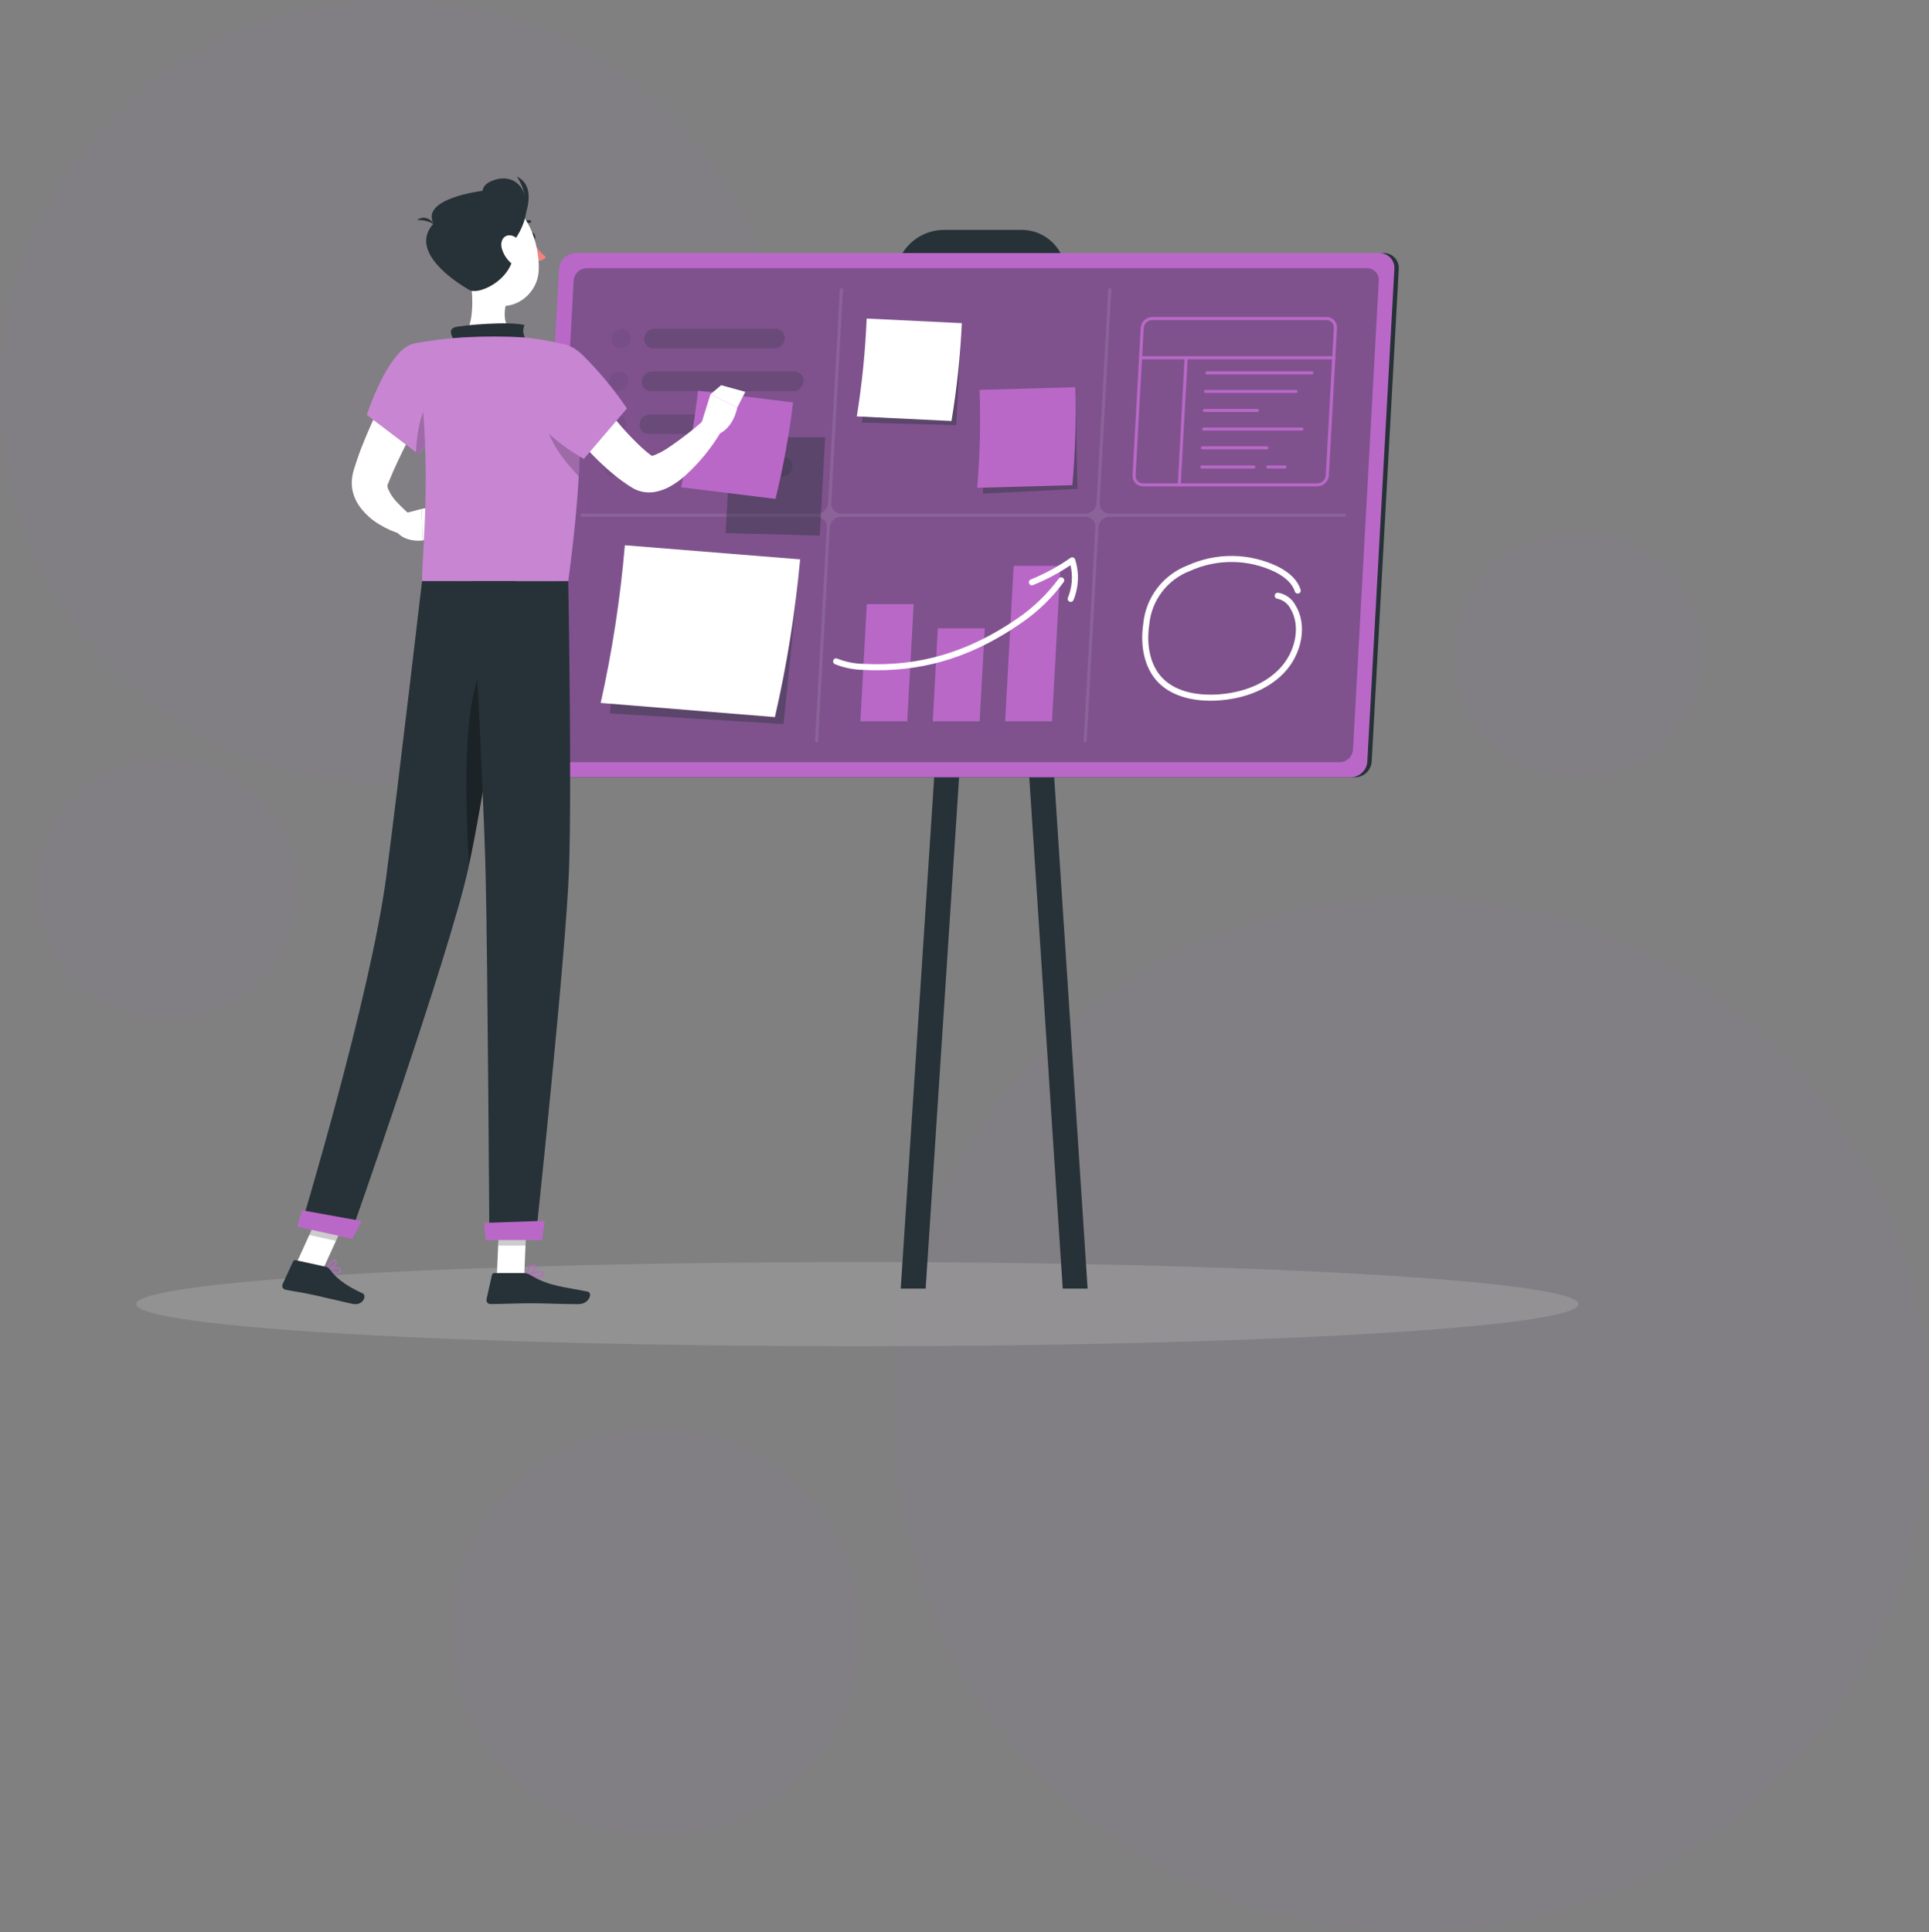 <svg width="585" height="586" viewBox="0 0 585 586" fill="none" xmlns="http://www.w3.org/2000/svg">
<rect x="0" y="0" width="585" height="586" fill="#808080" stroke="none"/>
<circle cx="428" cy="429" r="157" fill="#9468B4" fill-opacity="0.05"/>
<circle cx="119" cy="119" r="119" fill="#9468B4" fill-opacity="0.05"/>
<circle cx="199" cy="495" r="62" fill="#9468B4" fill-opacity="0.05"/>
<circle cx="478.5" cy="198.5" r="37.5" fill="#9468B4" fill-opacity="0.05"/>
<circle cx="50.5" cy="269.5" r="39.5" fill="#9468B4" fill-opacity="0.05"/>
<g opacity="0.15">
<path d="M260 408.288C380.789 408.288 478.708 402.571 478.708 395.519C478.708 388.467 380.789 382.75 260 382.75C139.211 382.75 41.292 388.467 41.292 395.519C41.292 402.571 139.211 408.288 260 408.288Z" fill="#F5F5F5"/>
</g>
<path d="M410.926 235.738H167.165C166.55 235.739 165.941 235.614 165.376 235.371C164.811 235.128 164.302 234.773 163.879 234.326C163.457 233.879 163.13 233.35 162.919 232.773C162.708 232.195 162.618 231.58 162.653 230.966L170.888 81.517C170.975 80.234 171.543 79.031 172.477 78.147C173.411 77.263 174.644 76.763 175.93 76.746H419.691C420.306 76.745 420.914 76.87 421.479 77.113C422.044 77.355 422.554 77.711 422.976 78.158C423.399 78.605 423.726 79.133 423.937 79.711C424.147 80.289 424.238 80.903 424.203 81.517L415.991 230.966C415.908 232.255 415.339 233.465 414.399 234.35C413.459 235.236 412.218 235.732 410.926 235.738Z" fill="#263238"/>
<path d="M308.38 102.16H284.816C282.969 102.182 281.137 101.823 279.436 101.104C277.735 100.385 276.201 99.323 274.93 97.983C273.659 96.643 272.678 95.055 272.05 93.318C271.422 91.582 271.16 89.734 271.28 87.891L271.516 83.537C271.768 79.821 273.41 76.336 276.115 73.776C278.819 71.215 282.389 69.767 286.113 69.719H309.665C311.512 69.698 313.342 70.058 315.043 70.778C316.743 71.497 318.277 72.56 319.547 73.899C320.818 75.239 321.799 76.826 322.427 78.562C323.056 80.298 323.32 82.145 323.201 83.988L322.965 88.342C322.708 92.054 321.066 95.534 318.365 98.093C315.664 100.652 312.1 102.104 308.38 102.16Z" fill="#263238"/>
<path d="M329.834 390.804H322.288L301.499 73.046H309.056L329.834 390.804Z" fill="#263238"/>
<path d="M273.164 390.804H280.721L301.499 73.046H293.953L273.164 390.804Z" fill="#263238"/>
<path d="M409.629 235.738H165.868C165.253 235.739 164.644 235.614 164.079 235.371C163.514 235.128 163.005 234.773 162.582 234.326C162.16 233.879 161.833 233.35 161.622 232.773C161.411 232.195 161.321 231.58 161.356 230.966L169.557 81.517C169.644 80.234 170.212 79.031 171.146 78.147C172.08 77.263 173.313 76.763 174.599 76.746H418.36C418.975 76.745 419.583 76.87 420.148 77.113C420.713 77.355 421.223 77.711 421.645 78.158C422.068 78.605 422.395 79.133 422.606 79.711C422.816 80.289 422.907 80.903 422.872 81.517L414.66 230.966C414.577 232.249 414.013 233.454 413.08 234.339C412.147 235.224 410.915 235.723 409.629 235.738Z" fill="#BA68C8"/>
<path opacity="0.4" d="M169.76 231.158C169.267 231.163 168.778 231.067 168.324 230.875C167.87 230.683 167.46 230.399 167.121 230.041C166.782 229.682 166.521 229.258 166.354 228.794C166.187 228.33 166.117 227.837 166.15 227.345L173.967 85.138C174.032 84.113 174.483 83.151 175.227 82.444C175.972 81.737 176.956 81.338 177.983 81.325H414.536C415.029 81.32 415.518 81.416 415.972 81.608C416.426 81.8 416.835 82.085 417.174 82.443C417.513 82.801 417.774 83.225 417.941 83.689C418.109 84.153 418.178 84.646 418.145 85.138L410.328 227.345C410.263 228.372 409.811 229.335 409.064 230.043C408.317 230.75 407.33 231.148 406.301 231.158H169.76Z" fill="#263238"/>
<path opacity="0.1" d="M407.768 155.785H336.534C336.115 155.791 335.7 155.71 335.314 155.547C334.928 155.384 334.58 155.143 334.291 154.839C334.003 154.534 333.781 154.174 333.639 153.78C333.497 153.385 333.438 152.966 333.466 152.548L337.019 87.812C337.022 87.753 337.014 87.695 336.994 87.639C336.974 87.584 336.943 87.534 336.903 87.49C336.863 87.447 336.815 87.413 336.761 87.388C336.707 87.364 336.65 87.351 336.591 87.35C336.467 87.352 336.348 87.401 336.258 87.487C336.169 87.572 336.114 87.688 336.106 87.812L332.553 152.548C332.494 153.412 332.114 154.224 331.488 154.823C330.862 155.421 330.035 155.765 329.169 155.785H255.149C254.73 155.791 254.315 155.71 253.929 155.547C253.543 155.384 253.194 155.143 252.906 154.839C252.618 154.534 252.396 154.174 252.254 153.78C252.112 153.385 252.053 152.966 252.081 152.548L255.634 87.812C255.637 87.753 255.629 87.695 255.608 87.639C255.588 87.584 255.558 87.534 255.518 87.49C255.478 87.447 255.429 87.413 255.376 87.388C255.322 87.364 255.264 87.351 255.206 87.35C255.082 87.352 254.963 87.401 254.873 87.487C254.783 87.572 254.729 87.688 254.721 87.812L251.167 152.548C251.109 153.412 250.729 154.224 250.103 154.823C249.477 155.421 248.65 155.765 247.783 155.785H176.528C176.403 155.785 176.283 155.833 176.192 155.919C176.102 156.006 176.048 156.123 176.043 156.248C176.04 156.306 176.048 156.364 176.068 156.419C176.089 156.473 176.12 156.523 176.16 156.566C176.2 156.608 176.248 156.641 176.302 156.664C176.355 156.687 176.413 156.699 176.471 156.699H247.671C248.09 156.695 248.506 156.778 248.892 156.942C249.278 157.106 249.626 157.348 249.914 157.653C250.202 157.958 250.424 158.32 250.566 158.714C250.708 159.109 250.767 159.529 250.739 159.948L247.186 224.672C247.179 224.732 247.185 224.792 247.204 224.849C247.223 224.905 247.254 224.958 247.294 225.001C247.335 225.045 247.385 225.08 247.44 225.103C247.495 225.126 247.554 225.137 247.614 225.135C247.738 225.132 247.857 225.083 247.947 224.998C248.036 224.912 248.091 224.796 248.099 224.672L251.652 159.948C251.706 159.08 252.084 158.265 252.711 157.663C253.337 157.061 254.168 156.717 255.036 156.699H329.022C329.45 156.681 329.877 156.753 330.275 156.91C330.673 157.068 331.034 157.308 331.333 157.615C331.632 157.922 331.863 158.288 332.011 158.69C332.159 159.092 332.221 159.52 332.192 159.948L328.638 224.672C328.632 224.732 328.638 224.792 328.657 224.849C328.676 224.905 328.707 224.958 328.747 225.001C328.788 225.045 328.837 225.08 328.893 225.103C328.948 225.126 329.007 225.137 329.067 225.135C329.191 225.132 329.31 225.083 329.399 224.998C329.489 224.912 329.544 224.796 329.552 224.672L333.105 159.948C333.159 159.08 333.537 158.265 334.163 157.663C334.79 157.061 335.621 156.717 336.489 156.699H407.689C407.811 156.697 407.928 156.649 408.017 156.566C408.107 156.483 408.163 156.37 408.174 156.248C408.178 156.191 408.171 156.133 408.153 156.079C408.135 156.024 408.106 155.974 408.069 155.931C408.031 155.888 407.984 155.852 407.933 155.828C407.881 155.803 407.825 155.788 407.768 155.785Z" fill="white"/>
<path opacity="0.4" d="M291.64 99.08H263.045L261.443 128.171L290.004 128.938L291.64 99.08Z" fill="#263238"/>
<path d="M288.549 127.687L259.842 126.288C261.423 116.463 262.421 106.553 262.831 96.61L291.697 98.009C291.234 107.955 290.183 117.865 288.549 127.687Z" fill="white"/>
<path opacity="0.4" d="M326.123 118.516L297.483 120.704L298.115 149.694L326.766 148.272L326.123 118.516Z" fill="#263238"/>
<path d="M325.209 147.144L296.355 147.945C297.186 138.072 297.427 128.158 297.077 118.256L326.089 117.433C326.387 127.345 326.093 137.267 325.209 147.144Z" fill="#BA68C8"/>
<path opacity="0.4" d="M242.493 171.408L189.703 169.4L184.954 216.359L237.631 219.608L242.493 171.408Z" fill="#263238"/>
<path d="M235.003 217.486L182.168 213.189C185.679 197.428 188.129 181.45 189.5 165.361L242.651 169.648C241.185 185.748 238.629 201.731 235.003 217.486Z" fill="white"/>
<g style="mix-blend-mode:multiply" opacity="0.3">
<g style="mix-blend-mode:multiply" opacity="0.3">
<path d="M188.157 105.658C187.773 105.66 187.392 105.583 187.038 105.432C186.685 105.281 186.366 105.059 186.102 104.78C185.837 104.501 185.633 104.17 185.502 103.809C185.37 103.448 185.314 103.063 185.337 102.68C185.396 101.881 185.752 101.134 186.335 100.585C186.917 100.036 187.684 99.725 188.485 99.713C188.869 99.711 189.249 99.787 189.602 99.938C189.955 100.089 190.273 100.312 190.537 100.591C190.8 100.87 191.003 101.201 191.133 101.562C191.264 101.923 191.318 102.308 191.293 102.691C191.237 103.488 190.883 104.235 190.303 104.785C189.722 105.334 188.957 105.645 188.157 105.658Z" fill="#263238"/>
</g>
<g style="mix-blend-mode:multiply" opacity="0.8">
<path d="M234.8 105.657H198.174C197.79 105.659 197.41 105.583 197.057 105.432C196.704 105.281 196.385 105.058 196.122 104.779C195.858 104.5 195.655 104.169 195.525 103.808C195.395 103.447 195.341 103.062 195.365 102.679C195.416 101.879 195.768 101.128 196.349 100.575C196.931 100.023 197.699 99.711 198.501 99.701H235.184C235.568 99.699 235.949 99.776 236.303 99.927C236.656 100.078 236.975 100.299 237.24 100.579C237.504 100.858 237.708 101.188 237.84 101.55C237.971 101.911 238.027 102.295 238.004 102.679C237.947 103.489 237.584 104.247 236.989 104.8C236.395 105.353 235.612 105.659 234.8 105.657Z" fill="#263238"/>
</g>
<g style="mix-blend-mode:multiply" opacity="0.3">
<path d="M187.447 118.64C187.062 118.644 186.68 118.569 186.326 118.418C185.971 118.268 185.652 118.046 185.387 117.767C185.122 117.487 184.918 117.156 184.787 116.794C184.657 116.432 184.602 116.047 184.627 115.663C184.681 114.856 185.04 114.099 185.63 113.546C186.221 112.994 186.999 112.686 187.808 112.685C188.192 112.682 188.572 112.759 188.925 112.91C189.278 113.061 189.596 113.283 189.86 113.563C190.123 113.842 190.326 114.173 190.457 114.534C190.587 114.895 190.641 115.279 190.616 115.663C190.562 116.468 190.205 117.222 189.617 117.775C189.029 118.327 188.254 118.637 187.447 118.64Z" fill="#263238"/>
</g>
<g style="mix-blend-mode:multiply" opacity="0.8">
<path d="M240.575 118.64H197.463C197.079 118.643 196.698 118.566 196.344 118.415C195.991 118.264 195.672 118.042 195.407 117.763C195.143 117.484 194.939 117.153 194.807 116.792C194.676 116.431 194.62 116.046 194.643 115.663C194.7 114.862 195.054 114.112 195.637 113.561C196.22 113.009 196.988 112.697 197.79 112.685H240.903C241.287 112.682 241.668 112.759 242.021 112.91C242.375 113.061 242.694 113.283 242.958 113.562C243.223 113.841 243.427 114.172 243.558 114.533C243.69 114.894 243.746 115.279 243.723 115.663C243.666 116.463 243.312 117.213 242.729 117.764C242.146 118.316 241.378 118.628 240.575 118.64Z" fill="#263238"/>
</g>
<g style="mix-blend-mode:multiply" opacity="0.3">
<path d="M186.68 131.613C186.296 131.617 185.916 131.541 185.563 131.392C185.21 131.242 184.892 131.021 184.628 130.742C184.364 130.464 184.161 130.134 184.031 129.773C183.9 129.412 183.846 129.029 183.871 128.646C183.922 127.846 184.273 127.094 184.855 126.542C185.436 125.99 186.205 125.678 187.007 125.668C187.392 125.664 187.773 125.74 188.128 125.89C188.482 126.041 188.802 126.262 189.066 126.542C189.331 126.821 189.535 127.153 189.666 127.515C189.797 127.877 189.852 128.262 189.827 128.646C189.77 129.445 189.415 130.194 188.832 130.744C188.249 131.293 187.481 131.603 186.68 131.613Z" fill="#263238"/>
</g>
<g style="mix-blend-mode:multiply" opacity="0.8">
<path d="M217.734 131.613H196.741C196.358 131.617 195.978 131.541 195.625 131.392C195.272 131.242 194.953 131.021 194.69 130.742C194.426 130.464 194.223 130.134 194.093 129.773C193.962 129.412 193.908 129.029 193.933 128.646C193.984 127.846 194.335 127.094 194.917 126.542C195.498 125.99 196.267 125.678 197.069 125.668H218.061C218.445 125.664 218.826 125.74 219.18 125.89C219.534 126.041 219.853 126.263 220.117 126.542C220.381 126.822 220.584 127.153 220.713 127.515C220.843 127.878 220.896 128.262 220.869 128.646C220.816 129.444 220.463 130.193 219.882 130.743C219.301 131.293 218.534 131.603 217.734 131.613Z" fill="#263238"/>
</g>
<g style="mix-blend-mode:multiply" opacity="0.8">
<path d="M237.169 144.596H216.177C215.793 144.598 215.412 144.521 215.059 144.37C214.706 144.219 214.388 143.997 214.125 143.718C213.861 143.438 213.658 143.108 213.528 142.746C213.398 142.385 213.343 142.001 213.368 141.618C213.422 140.818 213.774 140.068 214.355 139.517C214.936 138.965 215.703 138.652 216.504 138.64H237.496C237.88 138.637 238.26 138.714 238.613 138.865C238.967 139.016 239.285 139.238 239.548 139.518C239.812 139.797 240.015 140.128 240.145 140.489C240.275 140.85 240.33 141.234 240.305 141.618C240.251 142.417 239.899 143.167 239.318 143.718C238.737 144.27 237.97 144.583 237.169 144.596Z" fill="#263238"/>
</g>
<g style="mix-blend-mode:multiply" opacity="0.3">
<path d="M186.014 144.596C185.63 144.598 185.25 144.521 184.897 144.37C184.544 144.219 184.225 143.997 183.962 143.718C183.698 143.438 183.495 143.108 183.365 142.746C183.235 142.385 183.181 142.001 183.205 141.618C183.259 140.818 183.611 140.068 184.192 139.517C184.773 138.965 185.54 138.652 186.341 138.64C186.725 138.637 187.106 138.714 187.459 138.865C187.812 139.016 188.13 139.238 188.393 139.518C188.657 139.797 188.86 140.128 188.99 140.489C189.12 140.85 189.175 141.234 189.15 141.618C189.096 142.417 188.744 143.167 188.163 143.718C187.582 144.27 186.815 144.583 186.014 144.596Z" fill="#263238"/>
</g>
<g style="mix-blend-mode:multiply" opacity="0.8">
<path d="M205.72 144.596H196.031C195.647 144.598 195.266 144.521 194.913 144.37C194.56 144.219 194.242 143.997 193.979 143.718C193.715 143.438 193.512 143.108 193.382 142.746C193.252 142.385 193.197 142.001 193.222 141.618C193.276 140.818 193.628 140.069 194.209 139.517C194.79 138.965 195.557 138.652 196.358 138.64H206.047C206.432 138.636 206.814 138.711 207.168 138.862C207.523 139.012 207.842 139.234 208.107 139.514C208.372 139.793 208.576 140.124 208.707 140.486C208.838 140.848 208.892 141.234 208.867 141.618C208.814 142.419 208.46 143.17 207.876 143.722C207.293 144.274 206.523 144.586 205.72 144.596Z" fill="#263238"/>
</g>
</g>
<path d="M277.078 183.218H262.876L260.925 218.761H275.126L277.078 183.218Z" fill="#BA68C8"/>
<path d="M298.634 190.55H284.421L282.876 218.761H297.077L298.634 190.55Z" fill="#BA68C8"/>
<path d="M321.611 171.622H307.41L304.826 218.761H319.028L321.611 171.622Z" fill="#BA68C8"/>
<path d="M266.046 203.274C264.636 203.274 263.214 203.274 261.782 203.161C258.835 203.111 255.922 202.523 253.187 201.424C252.964 201.323 252.791 201.138 252.704 200.91C252.618 200.682 252.625 200.429 252.724 200.206C252.774 200.096 252.845 199.996 252.934 199.914C253.022 199.832 253.126 199.768 253.239 199.726C253.352 199.684 253.473 199.665 253.594 199.67C253.714 199.675 253.833 199.703 253.942 199.754C256.458 200.75 259.133 201.285 261.838 201.334C278.882 202.213 293.806 197.769 308.831 187.369C313.519 184.11 317.645 180.11 321.047 175.525C321.112 175.419 321.197 175.327 321.299 175.254C321.401 175.182 321.516 175.132 321.638 175.106C321.759 175.08 321.885 175.079 322.007 175.104C322.129 175.128 322.245 175.177 322.348 175.248C322.45 175.319 322.537 175.41 322.603 175.516C322.669 175.621 322.712 175.739 322.731 175.862C322.75 175.985 322.743 176.111 322.712 176.232C322.68 176.352 322.624 176.465 322.547 176.563C319.046 181.326 314.772 185.471 309.902 188.824C295.802 198.649 281.759 203.274 266.046 203.274Z" fill="white"/>
<path d="M324.702 182.541C324.551 182.541 324.403 182.505 324.27 182.434C324.138 182.363 324.024 182.261 323.941 182.136C323.857 182.011 323.806 181.867 323.791 181.717C323.776 181.568 323.798 181.417 323.856 181.278C325.146 178.152 325.423 174.699 324.645 171.408C321.084 173.806 317.28 175.825 313.298 177.431C313.186 177.481 313.065 177.507 312.943 177.509C312.821 177.511 312.699 177.488 312.586 177.443C312.473 177.397 312.37 177.329 312.283 177.242C312.197 177.156 312.128 177.053 312.082 176.94C312.036 176.826 312.013 176.705 312.015 176.583C312.017 176.461 312.043 176.34 312.092 176.228C312.141 176.116 312.213 176.015 312.301 175.931C312.39 175.847 312.495 175.782 312.61 175.739C316.859 174.023 320.898 171.824 324.645 169.186C324.763 169.107 324.896 169.056 325.036 169.038C325.176 169.019 325.319 169.032 325.453 169.077C325.586 169.121 325.708 169.196 325.809 169.295C325.91 169.394 325.986 169.515 326.033 169.648C327.345 173.684 327.173 178.057 325.548 181.977C325.479 182.144 325.361 182.287 325.211 182.388C325.06 182.488 324.883 182.542 324.702 182.541Z" fill="white"/>
<path d="M399.499 147.506H346.664C346.227 147.51 345.794 147.424 345.392 147.253C344.99 147.081 344.628 146.829 344.328 146.511C344.029 146.194 343.798 145.817 343.65 145.406C343.503 144.995 343.442 144.558 343.472 144.122L345.931 99.453C345.99 98.562 346.383 97.726 347.031 97.112C347.679 96.497 348.535 96.149 349.428 96.137H402.274C402.71 96.134 403.142 96.222 403.542 96.393C403.943 96.565 404.304 96.818 404.602 97.135C404.901 97.453 405.131 97.829 405.277 98.239C405.424 98.65 405.485 99.086 405.455 99.521L402.996 144.19C402.937 145.081 402.544 145.917 401.896 146.531C401.248 147.146 400.392 147.494 399.499 147.506ZM349.428 97.062C348.766 97.069 348.132 97.327 347.652 97.783C347.173 98.239 346.884 98.86 346.844 99.521L344.385 144.19C344.365 144.498 344.409 144.807 344.513 145.098C344.618 145.389 344.781 145.655 344.992 145.88C345.204 146.106 345.459 146.285 345.743 146.408C346.027 146.53 346.332 146.593 346.641 146.592H399.477C400.139 146.585 400.773 146.327 401.252 145.871C401.731 145.415 402.02 144.794 402.06 144.133L404.519 99.464C404.541 99.154 404.497 98.842 404.393 98.549C404.288 98.256 404.123 97.988 403.91 97.761C403.696 97.537 403.439 97.359 403.154 97.239C402.868 97.119 402.561 97.058 402.252 97.062H349.428Z" fill="#BA68C8"/>
<path d="M404.497 108.961H345.841C345.732 108.944 345.633 108.889 345.561 108.805C345.489 108.721 345.45 108.615 345.45 108.504C345.45 108.394 345.489 108.288 345.561 108.204C345.633 108.12 345.732 108.065 345.841 108.048H404.497C404.563 108.037 404.63 108.041 404.694 108.059C404.759 108.078 404.818 108.11 404.869 108.153C404.92 108.196 404.961 108.25 404.989 108.311C405.017 108.372 405.031 108.438 405.031 108.504C405.031 108.571 405.017 108.637 404.989 108.698C404.961 108.759 404.92 108.813 404.869 108.856C404.818 108.899 404.759 108.931 404.694 108.95C404.63 108.968 404.563 108.972 404.497 108.961Z" fill="#BA68C8"/>
<path d="M357.617 147.506C357.496 147.497 357.384 147.441 357.303 147.351C357.223 147.26 357.182 147.141 357.188 147.021L359.264 108.477C359.267 108.417 359.281 108.357 359.308 108.303C359.334 108.249 359.37 108.2 359.416 108.16C359.461 108.12 359.514 108.09 359.571 108.07C359.628 108.051 359.689 108.044 359.749 108.048C359.869 108.057 359.982 108.113 360.062 108.203C360.142 108.294 360.184 108.412 360.177 108.533L358.068 147.088C358.057 147.201 358.005 147.306 357.922 147.383C357.839 147.46 357.73 147.503 357.617 147.506Z" fill="#BA68C8"/>
<path d="M397.785 113.541H365.964C365.855 113.524 365.756 113.469 365.684 113.385C365.613 113.301 365.573 113.195 365.573 113.085C365.573 112.974 365.613 112.868 365.684 112.784C365.756 112.7 365.855 112.645 365.964 112.628H397.785C397.851 112.617 397.918 112.621 397.983 112.64C398.047 112.658 398.107 112.69 398.157 112.733C398.208 112.776 398.249 112.83 398.277 112.891C398.305 112.952 398.319 113.018 398.319 113.085C398.319 113.151 398.305 113.217 398.277 113.278C398.249 113.339 398.208 113.393 398.157 113.436C398.107 113.48 398.047 113.511 397.983 113.53C397.918 113.548 397.851 113.552 397.785 113.541Z" fill="#BA68C8"/>
<path d="M392.991 119.159H365.659C365.593 119.169 365.526 119.165 365.462 119.147C365.397 119.129 365.338 119.097 365.287 119.053C365.236 119.01 365.195 118.956 365.167 118.895C365.139 118.835 365.125 118.769 365.125 118.702C365.125 118.635 365.139 118.569 365.167 118.508C365.195 118.448 365.236 118.394 365.287 118.35C365.338 118.307 365.397 118.275 365.462 118.257C365.526 118.239 365.593 118.234 365.659 118.245H392.991C393.057 118.234 393.124 118.239 393.189 118.257C393.253 118.275 393.312 118.307 393.363 118.35C393.414 118.394 393.455 118.448 393.483 118.508C393.511 118.569 393.525 118.635 393.525 118.702C393.525 118.769 393.511 118.835 393.483 118.895C393.455 118.956 393.414 119.01 393.363 119.053C393.312 119.097 393.253 119.129 393.189 119.147C393.124 119.165 393.057 119.169 392.991 119.159Z" fill="#BA68C8"/>
<path d="M381.248 124.956H365.344C365.278 124.967 365.21 124.963 365.146 124.945C365.081 124.926 365.022 124.895 364.971 124.851C364.92 124.808 364.879 124.754 364.852 124.693C364.824 124.632 364.809 124.566 364.809 124.5C364.809 124.433 364.824 124.367 364.852 124.306C364.879 124.245 364.92 124.191 364.971 124.148C365.022 124.105 365.081 124.073 365.146 124.055C365.21 124.036 365.278 124.032 365.344 124.043H381.248C381.314 124.032 381.382 124.036 381.446 124.055C381.51 124.073 381.57 124.105 381.621 124.148C381.672 124.191 381.712 124.245 381.74 124.306C381.768 124.367 381.783 124.433 381.783 124.5C381.783 124.566 381.768 124.632 381.74 124.693C381.712 124.754 381.672 124.808 381.621 124.851C381.57 124.895 381.51 124.926 381.446 124.945C381.382 124.963 381.314 124.967 381.248 124.956Z" fill="#BA68C8"/>
<path d="M384.136 136.282H364.723C364.657 136.292 364.59 136.288 364.525 136.27C364.461 136.252 364.402 136.22 364.351 136.176C364.3 136.133 364.259 136.079 364.231 136.018C364.203 135.958 364.189 135.892 364.189 135.825C364.189 135.758 364.203 135.692 364.231 135.631C364.259 135.571 364.3 135.517 364.351 135.473C364.402 135.43 364.461 135.398 364.525 135.38C364.59 135.362 364.657 135.358 364.723 135.368H384.136C384.202 135.358 384.27 135.362 384.334 135.38C384.398 135.398 384.458 135.43 384.509 135.473C384.559 135.517 384.6 135.571 384.628 135.631C384.656 135.692 384.671 135.758 384.671 135.825C384.671 135.892 384.656 135.958 384.628 136.018C384.6 136.079 384.559 136.133 384.509 136.176C384.458 136.22 384.398 136.252 384.334 136.27C384.27 136.288 384.202 136.292 384.136 136.282Z" fill="#BA68C8"/>
<path d="M380.312 142.08H364.396C364.287 142.063 364.188 142.007 364.117 141.923C364.045 141.84 364.006 141.733 364.006 141.623C364.006 141.513 364.045 141.406 364.117 141.322C364.188 141.239 364.287 141.183 364.396 141.166H380.312C380.421 141.183 380.52 141.239 380.592 141.322C380.663 141.406 380.703 141.513 380.703 141.623C380.703 141.733 380.663 141.84 380.592 141.923C380.52 142.007 380.421 142.063 380.312 142.08Z" fill="#BA68C8"/>
<path d="M389.618 142.079H384.531C384.465 142.09 384.397 142.086 384.333 142.068C384.269 142.05 384.209 142.018 384.158 141.974C384.108 141.931 384.067 141.877 384.039 141.816C384.011 141.755 383.996 141.689 383.996 141.623C383.996 141.556 384.011 141.49 384.039 141.429C384.067 141.368 384.108 141.314 384.158 141.271C384.209 141.228 384.269 141.196 384.333 141.178C384.397 141.159 384.465 141.155 384.531 141.166H389.618C389.684 141.155 389.752 141.159 389.816 141.178C389.88 141.196 389.94 141.228 389.991 141.271C390.042 141.314 390.082 141.368 390.11 141.429C390.138 141.49 390.153 141.556 390.153 141.623C390.153 141.689 390.138 141.755 390.11 141.816C390.082 141.877 390.042 141.931 389.991 141.974C389.94 142.018 389.88 142.05 389.816 142.068C389.752 142.086 389.684 142.09 389.618 142.079Z" fill="#BA68C8"/>
<path d="M394.83 130.585H365.028C364.905 130.585 364.787 130.536 364.701 130.45C364.614 130.363 364.565 130.245 364.565 130.123C364.565 130 364.614 129.882 364.701 129.796C364.787 129.709 364.905 129.66 365.028 129.66H394.83C394.952 129.66 395.07 129.709 395.157 129.796C395.243 129.882 395.292 130 395.292 130.123C395.292 130.245 395.243 130.363 395.157 130.45C395.07 130.536 394.952 130.585 394.83 130.585Z" fill="#BA68C8"/>
<path d="M367.047 212.512C360.144 212.512 354.492 210.47 350.984 206.68C347.228 202.631 345.671 196.258 346.709 189.196C347.079 185.278 348.537 181.541 350.919 178.407C353.301 175.274 356.512 172.869 360.189 171.464C364.493 169.521 369.172 168.547 373.895 168.609C378.617 168.672 383.268 169.769 387.52 171.825C391.231 173.686 393.555 176.044 394.435 178.83C394.508 179.062 394.486 179.313 394.374 179.529C394.319 179.636 394.243 179.731 394.15 179.808C394.058 179.886 393.952 179.944 393.837 179.981C393.605 180.054 393.354 180.032 393.138 179.92C392.922 179.808 392.76 179.615 392.686 179.383C391.964 177.127 389.945 175.096 386.697 173.461C382.687 171.527 378.303 170.495 373.851 170.438C369.4 170.382 364.991 171.302 360.933 173.134C357.54 174.416 354.576 176.628 352.381 179.517C350.187 182.405 348.85 185.854 348.525 189.467C347.566 195.976 348.954 201.796 352.327 205.428C357.008 210.493 364.735 210.854 368.976 210.628C376.804 210.188 383.527 207.459 387.926 202.935C393.07 197.634 394.514 189.715 391.31 184.504C390.907 183.753 390.344 183.101 389.659 182.594C388.975 182.087 388.186 181.738 387.351 181.571C387.119 181.536 386.91 181.413 386.766 181.228C386.622 181.044 386.555 180.81 386.578 180.577C386.601 180.344 386.713 180.129 386.89 179.976C387.068 179.823 387.297 179.744 387.531 179.755C388.653 179.929 389.718 180.361 390.644 181.017C391.569 181.672 392.331 182.534 392.867 183.534C396.522 189.444 394.976 198.322 389.269 204.21C384.542 209.072 377.391 211.993 369.1 212.456C368.389 212.512 367.712 212.512 367.047 212.512Z" fill="white"/>
<path d="M132.897 117.016L129.637 122.656L126.456 128.442C124.358 132.311 122.351 136.214 120.523 140.129C119.609 142.103 118.741 144.054 117.951 146.017L117.805 146.378V146.457C117.765 146.506 117.731 146.558 117.703 146.615C117.644 146.72 117.591 146.829 117.545 146.942C117.474 147.367 117.521 147.804 117.681 148.205C118.306 149.744 119.23 151.143 120.399 152.322C121.781 153.804 123.254 155.198 124.81 156.496L122.159 162.136C120.916 161.793 119.698 161.363 118.515 160.85C117.351 160.336 116.221 159.748 115.131 159.09C112.598 157.622 110.425 155.606 108.769 153.191C107.752 151.636 107.075 149.883 106.784 148.047C106.649 147.029 106.649 145.997 106.784 144.979C106.829 144.473 106.916 143.971 107.044 143.479L107.224 142.745L107.359 142.294C108.093 140.038 108.837 137.703 109.717 135.526C111.431 131.105 113.372 126.818 115.47 122.656C116.53 120.58 117.613 118.516 118.763 116.486C119.914 114.455 121.019 112.47 122.373 110.417L132.897 117.016Z" fill="white"/>
<path d="M121.933 155.887L127.855 154.342L128.193 163.907C128.193 163.907 123.557 164.595 120.726 161.764L121.933 155.887Z" fill="white"/>
<path d="M136.259 152.729L134.916 161.132L128.194 163.907L127.855 154.342L136.259 152.729Z" fill="white"/>
<path d="M160.736 71.918C160.872 72.573 161.323 73.046 161.752 72.945C162.18 72.844 162.428 72.257 162.293 71.603C162.158 70.948 161.706 70.475 161.278 70.576C160.849 70.678 160.646 71.264 160.736 71.918Z" fill="#263238"/>
<path d="M161.3 73.047C162.488 74.889 163.922 76.559 165.564 78.01C165.184 78.421 164.718 78.743 164.2 78.954C163.681 79.164 163.123 79.258 162.564 79.228L161.3 73.047Z" fill="#ED847E"/>
<path d="M157.634 68.772C157.537 68.768 157.444 68.728 157.375 68.659C157.338 68.623 157.308 68.58 157.288 68.532C157.268 68.485 157.257 68.434 157.257 68.382C157.257 68.331 157.268 68.28 157.288 68.232C157.308 68.185 157.338 68.142 157.375 68.106C157.792 67.632 158.318 67.267 158.907 67.041C159.497 66.815 160.132 66.735 160.759 66.809C160.81 66.817 160.858 66.835 160.902 66.862C160.945 66.89 160.983 66.925 161.012 66.968C161.042 67.01 161.063 67.057 161.073 67.107C161.084 67.158 161.084 67.21 161.075 67.26C161.058 67.363 161.001 67.456 160.917 67.517C160.832 67.578 160.727 67.603 160.624 67.587C160.134 67.542 159.64 67.613 159.183 67.796C158.727 67.978 158.319 68.266 157.995 68.636C157.952 68.689 157.896 68.729 157.833 68.752C157.77 68.776 157.701 68.783 157.634 68.772Z" fill="#263238"/>
<path d="M142.113 81.123C143.309 87.192 144.493 98.302 140.252 102.341C140.252 102.341 141.91 108.488 153.167 108.488C165.575 108.488 159.089 102.341 159.089 102.341C152.321 100.728 152.502 95.719 153.686 91.004L142.113 81.123Z" fill="white"/>
<path d="M137.804 103.469C136.902 101.788 135.898 99.859 137.962 99.25C140.218 98.585 154.814 97.355 159.101 98.607C157.781 100.942 160.003 103.818 160.003 103.818L137.804 103.469Z" fill="#263238"/>
<path d="M101.11 386.089C101.445 386.207 101.799 386.259 102.154 386.239C102.508 386.22 102.855 386.13 103.174 385.976C103.298 385.863 103.383 385.714 103.417 385.55C103.452 385.386 103.434 385.216 103.366 385.062C103.328 384.935 103.263 384.818 103.176 384.719C103.088 384.62 102.98 384.541 102.859 384.487C101.731 383.957 99.17 385.006 99.057 385.051C99.021 385.063 98.99 385.086 98.968 385.116C98.946 385.146 98.934 385.183 98.933 385.22C98.933 385.258 98.944 385.295 98.964 385.327C98.984 385.358 99.012 385.384 99.046 385.401C99.708 385.702 100.4 385.933 101.11 386.089ZM102.452 384.769C102.534 384.783 102.613 384.806 102.689 384.837C102.76 384.869 102.822 384.916 102.873 384.974C102.923 385.033 102.961 385.101 102.983 385.175C103.095 385.536 102.983 385.638 102.915 385.683C102.475 386.055 100.817 385.683 99.655 385.243C100.54 384.878 101.496 384.716 102.452 384.769Z" fill="#BA68C8"/>
<path d="M99.091 385.424H99.181C100.118 385.153 102.125 383.732 102.148 382.795C102.152 382.648 102.105 382.503 102.014 382.386C101.924 382.269 101.796 382.186 101.652 382.153C101.51 382.102 101.36 382.081 101.21 382.093C101.06 382.105 100.915 382.148 100.783 382.22C99.655 382.795 98.967 385.085 98.945 385.187C98.929 385.216 98.92 385.249 98.92 385.283C98.92 385.316 98.929 385.349 98.945 385.379L99.091 385.424ZM101.437 382.491H101.516C101.764 382.581 101.764 382.694 101.764 382.75C101.764 383.303 100.422 384.42 99.508 384.871C99.772 383.961 100.297 383.149 101.02 382.536C101.151 382.479 101.297 382.463 101.437 382.491Z" fill="#BA68C8"/>
<path d="M162.293 387.476C163.353 387.476 164.38 387.33 164.729 386.856C164.816 386.73 164.863 386.58 164.863 386.427C164.863 386.274 164.816 386.125 164.729 385.999C164.663 385.883 164.573 385.783 164.467 385.704C164.36 385.624 164.238 385.567 164.109 385.536C162.733 385.164 159.834 386.811 159.71 386.89C159.674 386.909 159.646 386.939 159.63 386.976C159.613 387.012 159.61 387.054 159.62 387.093C159.625 387.131 159.643 387.166 159.669 387.194C159.695 387.222 159.729 387.242 159.766 387.251C160.601 387.396 161.446 387.472 162.293 387.476ZM163.601 385.875C163.729 385.857 163.858 385.857 163.985 385.875C164.064 385.89 164.14 385.922 164.206 385.969C164.272 386.016 164.327 386.076 164.369 386.145C164.504 386.393 164.459 386.517 164.369 386.585C163.985 387.115 161.887 387.127 160.353 386.912C161.358 386.358 162.461 386.006 163.601 385.875Z" fill="#BA68C8"/>
<path d="M159.789 387.251H159.868C160.872 386.8 162.846 384.995 162.699 384.07C162.699 383.844 162.507 383.574 161.966 383.517C161.765 383.495 161.561 383.513 161.367 383.571C161.173 383.629 160.993 383.726 160.838 383.856C159.789 384.724 159.563 386.958 159.552 387.048C159.553 387.083 159.561 387.117 159.577 387.148C159.592 387.179 159.615 387.207 159.642 387.228C159.664 387.242 159.688 387.251 159.713 387.254C159.738 387.258 159.764 387.257 159.789 387.251ZM161.808 383.867H161.921C162.282 383.867 162.304 384.036 162.304 384.081C162.394 384.645 161.052 386.055 160.048 386.664C160.146 385.717 160.54 384.824 161.176 384.115C161.371 383.96 161.615 383.88 161.864 383.889L161.808 383.867Z" fill="#BA68C8"/>
<path d="M150.675 387.059H158.965L159.789 367.86H151.498L150.675 387.059Z" fill="white"/>
<path d="M89.853 383.224L97.952 384.972L106.085 367.104L97.986 365.345L89.853 383.224Z" fill="white"/>
<path d="M98.696 384.161L89.672 382.187C89.513 382.154 89.347 382.176 89.201 382.25C89.056 382.324 88.939 382.444 88.871 382.593L85.713 389.451C85.636 389.617 85.598 389.799 85.602 389.982C85.606 390.166 85.651 390.346 85.735 390.509C85.819 390.672 85.938 390.814 86.085 390.923C86.232 391.033 86.401 391.108 86.582 391.143C89.774 391.775 91.353 391.921 95.357 392.79C97.817 393.32 103.378 394.673 106.773 395.418C110.168 396.162 111.285 392.88 110.021 392.282C104.077 389.564 101.595 387.172 99.982 384.939C99.669 384.524 99.209 384.246 98.696 384.161Z" fill="#263238"/>
<path d="M158.909 386.101H149.885C149.721 386.1 149.562 386.155 149.435 386.258C149.307 386.361 149.219 386.504 149.185 386.665L147.55 394.03C147.509 394.207 147.508 394.391 147.549 394.569C147.59 394.746 147.67 394.911 147.784 395.053C147.898 395.194 148.043 395.307 148.208 395.384C148.373 395.461 148.553 395.5 148.734 395.497C152.005 395.497 156.721 395.26 160.826 395.26C165.62 395.26 169.76 395.519 175.389 395.519C178.773 395.519 179.743 392.079 178.31 391.763C171.836 390.353 166.534 390.195 160.939 386.744C160.336 386.344 159.632 386.121 158.909 386.101Z" fill="#263238"/>
<path d="M125.407 104.225C117.647 106.007 111.24 125.837 111.24 125.837L126.896 137.715C130.931 133.41 133.78 128.132 135.165 122.397C137.782 112.008 133.349 102.397 125.407 104.225Z" fill="#BA68C8"/>
<path opacity="0.2" d="M125.407 104.225C117.647 106.007 111.24 125.837 111.24 125.837L126.896 137.715C130.931 133.41 133.78 128.132 135.165 122.397C137.782 112.008 133.349 102.397 125.407 104.225Z" fill="#FAFAFA"/>
<path opacity="0.2" d="M132.063 118.798C127.844 122.971 126.423 130.574 126.141 137.184L126.829 137.714C130.869 133.412 133.722 128.133 135.108 122.396C135.266 121.776 135.402 121.155 135.514 120.546L132.063 118.798Z" fill="black"/>
<path d="M171.836 104.641C171.836 104.641 180.657 114.602 172.321 176.269H128.024C127.72 169.501 131.995 136.27 125.43 104.213C130.333 103.27 135.291 102.644 140.274 102.34C146.548 101.979 152.838 101.979 159.112 102.34C163.407 102.775 167.661 103.544 171.836 104.641Z" fill="#BA68C8"/>
<path opacity="0.2" d="M171.836 104.641C171.836 104.641 180.657 114.602 172.321 176.269H128.024C127.72 169.501 131.995 136.27 125.43 104.213C130.333 103.27 135.291 102.644 140.274 102.34C146.548 101.979 152.838 101.979 159.112 102.34C163.407 102.775 167.661 103.544 171.836 104.641Z" fill="#FAFAFA"/>
<path opacity="0.2" d="M175.705 123.49L175.536 123.344L165.463 125.758C164.887 132.526 171.892 140.715 175.502 144.437C175.948 137.464 176.016 130.471 175.705 123.49Z" fill="black"/>
<path opacity="0.2" d="M159.789 367.872L159.36 377.765H151.069L151.498 367.872H159.789Z" fill="black"/>
<path opacity="0.2" d="M97.975 365.345L106.085 367.104L101.889 376.32L93.778 374.561L97.975 365.345Z" fill="black"/>
<path d="M138.65 74.964C140.771 82.916 141.617 87.665 146.546 90.97C153.912 95.945 163.094 90.237 163.387 81.822C163.646 74.242 160.116 62.522 151.588 60.92C149.709 60.554 147.768 60.675 145.949 61.271C144.13 61.868 142.494 62.92 141.197 64.328C139.899 65.736 138.984 67.453 138.539 69.314C138.093 71.176 138.131 73.121 138.65 74.964Z" fill="white"/>
<path d="M142.294 87.925C145.678 89.854 157.984 83.413 155.457 73.599C155.457 73.599 160.15 67.959 159.62 61.733C159.09 55.506 154.814 53.137 150.269 54.48C146.264 55.608 146.377 57.864 146.377 57.864C146.377 57.864 127.438 60.12 131.487 67.801C123.772 76.182 138.075 85.511 142.294 87.925Z" fill="#263238"/>
<path d="M132.017 68.41C132.017 68.41 129.761 64.507 126.468 66.696C128.024 66.718 130.551 67 132.017 68.41Z" fill="#263238"/>
<path d="M159.01 65.873C159.01 65.873 163.139 56.555 156.754 53.555C157.943 55.349 158.756 57.365 159.144 59.483C159.531 61.6 159.486 63.773 159.01 65.873Z" fill="#263238"/>
<path d="M152.163 75.302C152.713 77.278 153.903 79.016 155.547 80.243C157.702 81.844 159.315 80.243 159.168 77.829C159.022 75.629 157.736 72.189 155.356 71.501C152.976 70.813 151.543 72.911 152.163 75.302Z" fill="white"/>
<path d="M156.608 176.27C156.608 176.27 147.2 239.584 142.034 263.272C136.394 289.216 106.062 375.215 106.062 375.215L91.229 372C91.229 372 112.435 301.951 117.173 265.63C120.816 237.734 128.002 176.225 128.002 176.225L156.608 176.27Z" fill="#263238"/>
<path d="M109.615 370.309C109.683 370.309 106.852 375.678 106.852 375.678L90.168 372.057L91.567 367.049L109.615 370.309Z" fill="#BA68C8"/>
<path opacity="0.3" d="M150.663 198.83C139.789 200.962 140.94 241.514 142.248 262.37C145.384 247.627 149.975 219.258 153.111 199.123C152.352 198.75 151.489 198.646 150.663 198.83Z" fill="black"/>
<path d="M172.321 176.27C172.321 176.27 173.449 238.231 172.569 263.498C171.633 289.78 162.417 375.847 162.417 375.847H148.407C148.407 375.847 147.9 291.314 147.279 265.506C146.603 237.306 143.207 176.27 143.207 176.27H172.321Z" fill="#263238"/>
<path opacity="0.4" d="M250.254 132.594H221.66L220.058 161.674L248.619 162.441L250.254 132.594Z" fill="#263238"/>
<path d="M235.184 151.308L206.544 147.766C208.848 138.128 210.569 128.361 211.699 118.517L240.508 122.059C239.322 131.906 237.544 141.673 235.184 151.308Z" fill="#BA68C8"/>
<path d="M165.147 370.252C165.214 370.252 164.357 376.084 164.357 376.084H147.279L146.817 370.884L165.147 370.252Z" fill="#BA68C8"/>
<path d="M175.919 112.199C177.194 114.184 178.649 116.418 180.104 118.471C181.559 120.524 183.059 122.622 184.616 124.618C187.58 128.575 190.886 132.263 194.497 135.639C195.346 136.435 196.235 137.188 197.159 137.895L197.836 138.403C197.708 138.347 197.576 138.302 197.441 138.267C197.148 138.267 197.001 138.267 197.08 138.267C197.728 138.291 198.37 138.143 198.942 137.839C199.929 137.42 200.883 136.926 201.795 136.361C206.009 133.601 210.006 130.524 213.752 127.156L218.591 131.059C215.659 135.989 212.001 140.45 207.74 144.291C206.542 145.361 205.247 146.317 203.871 147.145C202.134 148.228 200.197 148.949 198.175 149.265C196.728 149.455 195.258 149.328 193.866 148.893C193.094 148.651 192.355 148.313 191.666 147.889L190.696 147.269C189.399 146.434 188.169 145.543 187.007 144.629C182.519 141.004 178.428 136.912 174.802 132.424C173.031 130.236 171.317 128.025 169.726 125.724C168.136 123.423 166.613 121.212 165.124 118.595L175.919 112.199Z" fill="white"/>
<path d="M159.608 117.174C156.958 128.285 177.058 139.17 177.058 139.17L190.121 123.874C186.204 118.086 181.735 112.692 176.776 107.766C167.685 99.002 161.661 108.736 159.608 117.174Z" fill="#BA68C8"/>
<path opacity="0.2" d="M159.608 117.174C156.958 128.285 177.058 139.17 177.058 139.17L190.121 123.874C186.204 118.086 181.735 112.692 176.776 107.766C167.685 99.002 161.661 108.736 159.608 117.174Z" fill="#FAFAFA"/>
<path d="M212.376 129.469L215.467 119.565L223.577 123.615C223.577 123.615 222.393 130.834 216.482 132.086L212.376 129.469Z" fill="white"/>
<path d="M218.715 116.824L226.025 118.843L223.577 123.615L215.456 119.565L218.715 116.824Z" fill="white"/>
</svg>
